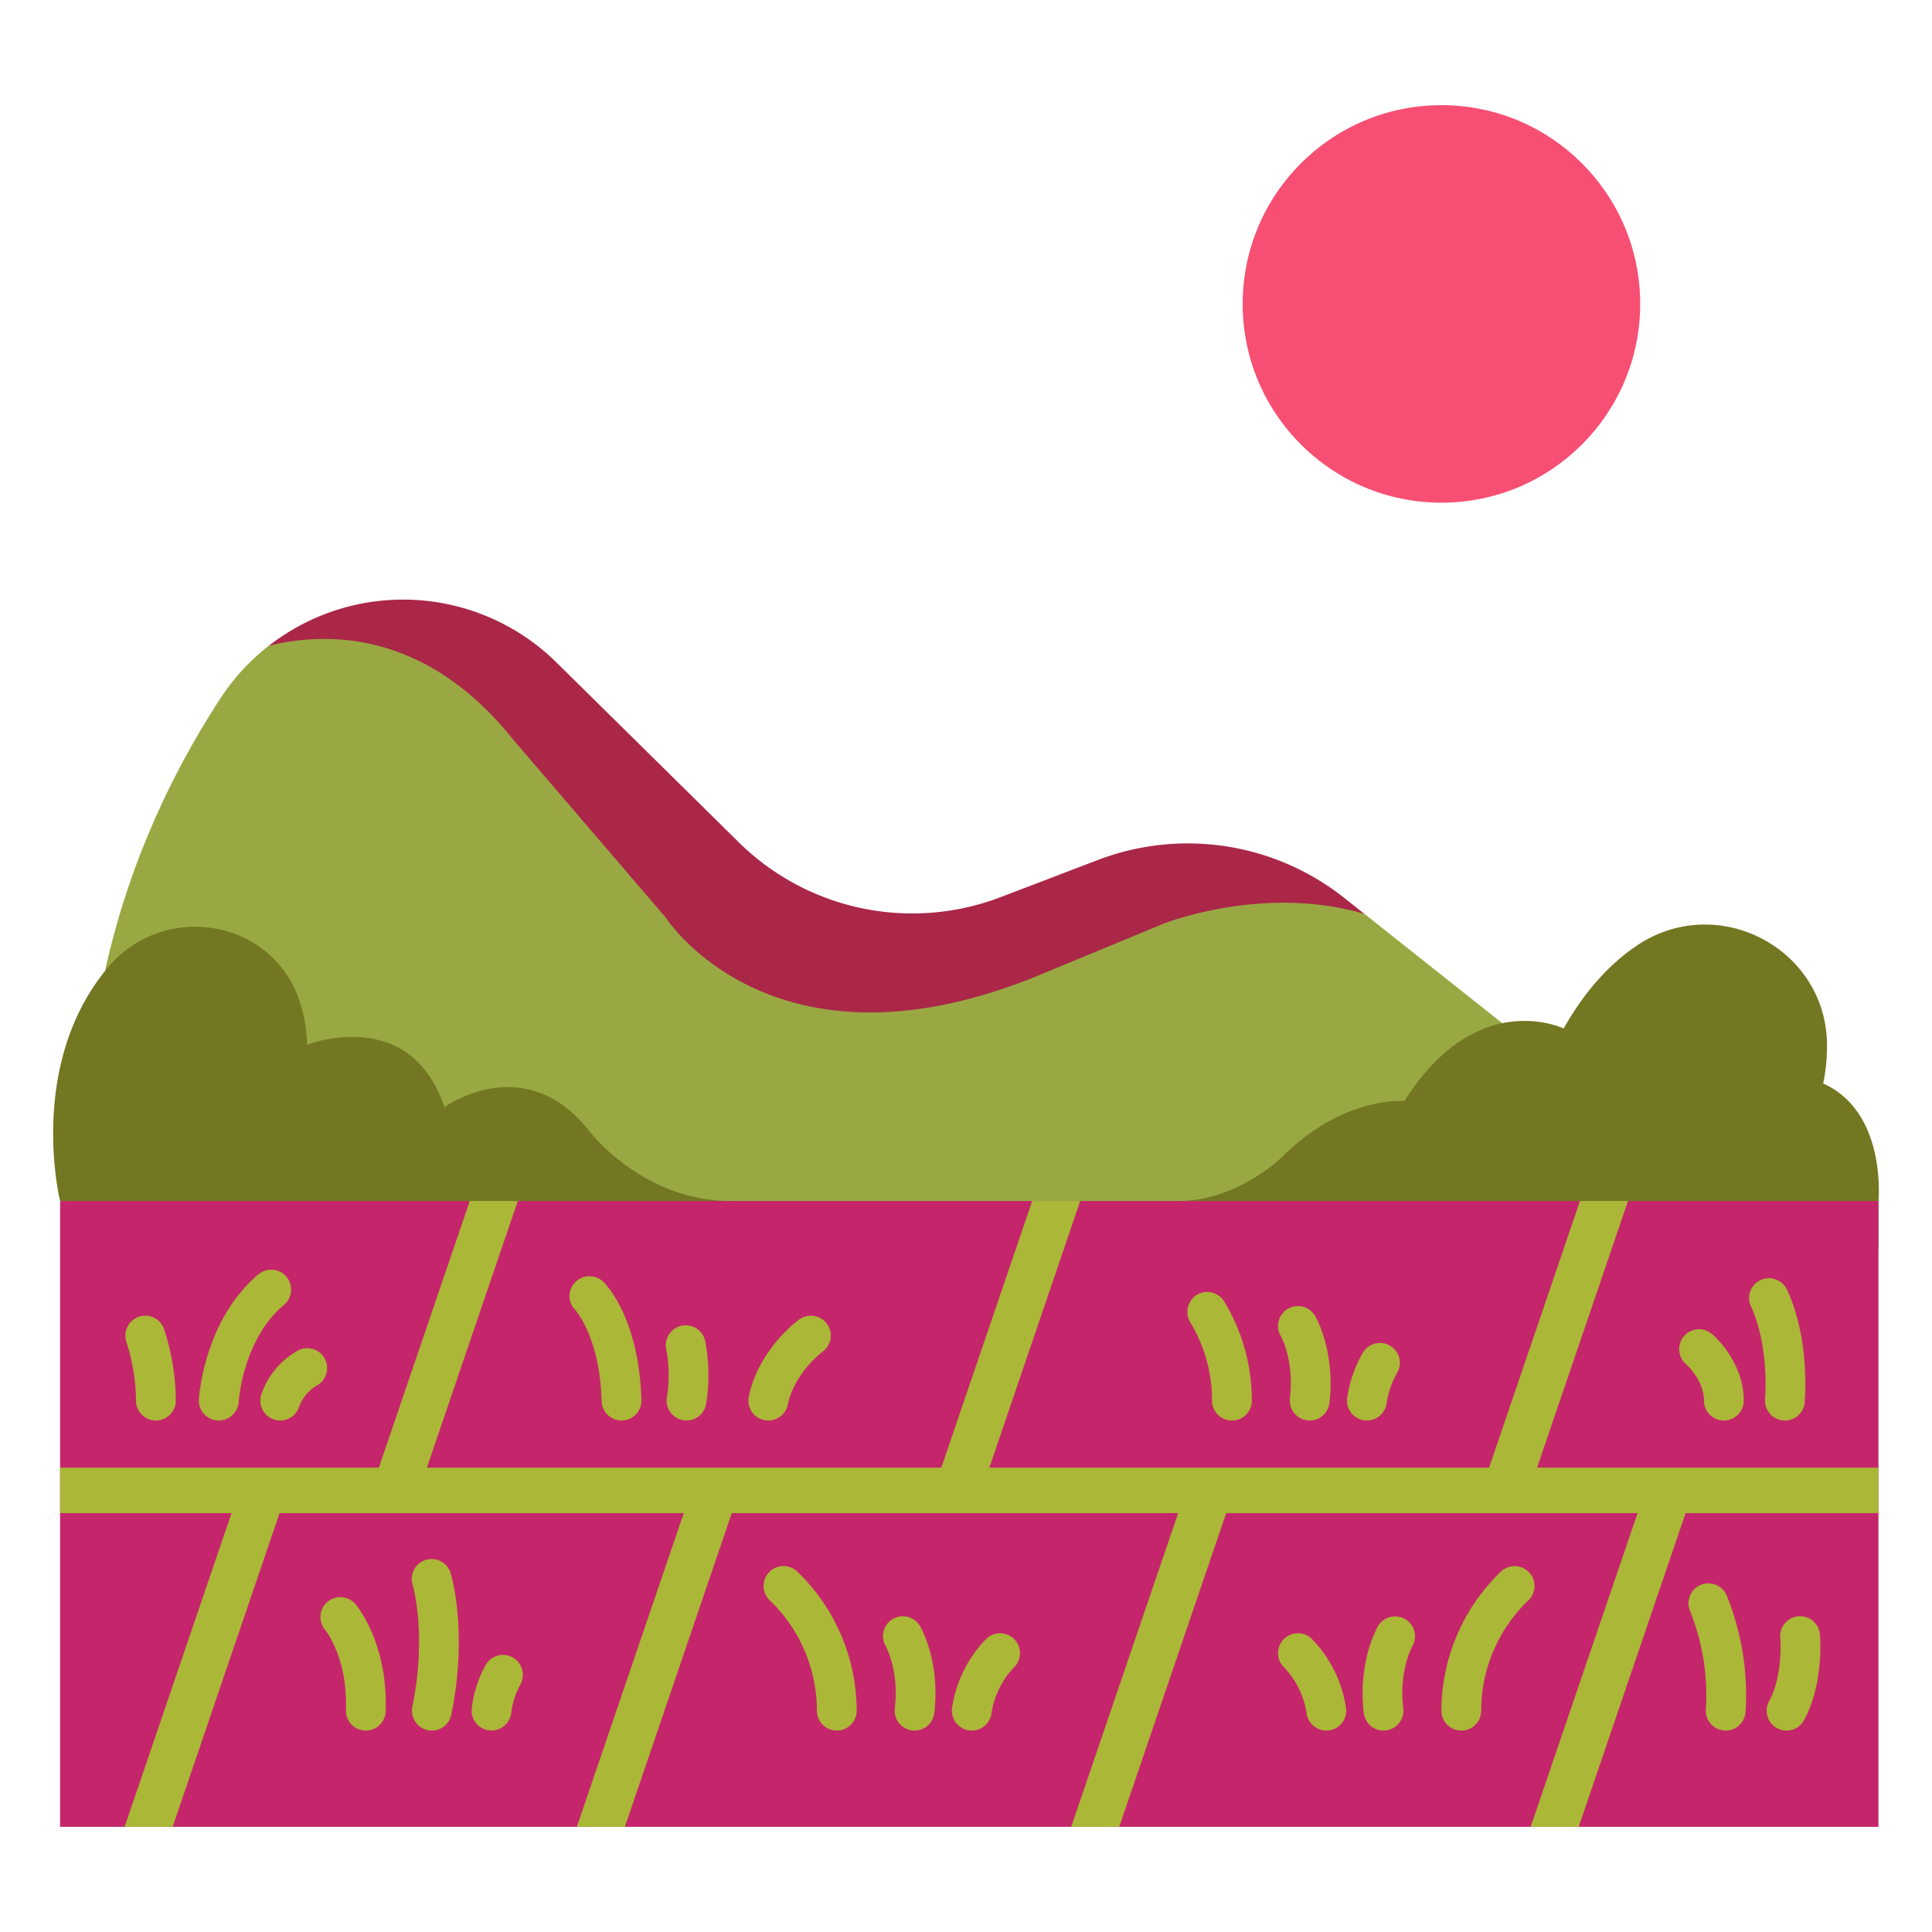 <!DOCTYPE svg PUBLIC "-//W3C//DTD SVG 1.1//EN" "http://www.w3.org/Graphics/SVG/1.1/DTD/svg11.dtd">
<!-- Uploaded to: SVG Repo, www.svgrepo.com, Transformed by: SVG Repo Mixer Tools -->
<svg width="800px" height="800px" viewBox="0 0 340 340" id="icons" xmlns="http://www.w3.org/2000/svg" fill="#000000">
<g id="SVGRepo_bgCarrier" stroke-width="0"/>
<g id="SVGRepo_tracerCarrier" stroke-linecap="round" stroke-linejoin="round"/>
<g id="SVGRepo_iconCarrier">
<title/>
<path d="M16.431,211.357S8.482,169.612,38.657,123.1a38.609,38.609,0,0,1,8.648-9.46S76.626,100.493,95.6,118.9l31.155,31.439c12.14,11.973,32.5,17.236,48.432,11.151l18.694-7.753c14.627-5.588,26.767-6.007,39.035,3.725l7.2,3.362,33.484,26.564v32.287Z" style="fill:#99a843"/>
<path d="M330.576,211.357s1.54-15.623-9.722-20.681a32.639,32.639,0,0,0,.668-6.392c.212-17.223-19.156-27.5-33.452-17.887-4.35,2.924-8.892,7.5-12.893,14.608,0,0-15.256-7.451-28.029,12.773,0,0-10.644-1.065-21.643,9.934,0,0-7.805,7.645-18.094,7.645v8.321H330.576Z" style="fill:#737722"/>
<path d="M10.576,211.357s-5.961-24,8.435-41.117c9.679-11.51,28.429-8.7,33.541,5.439a26.739,26.739,0,0,1,1.513,8.164s18.068-7.1,24.149,11c0,0,14.136-10.289,25.542,4.258,0,0,9.278,12.257,24.889,12.257v6.9Z" style="fill:#737722"/>
<rect height="110.136" style="fill:#c5266b" width="320" x="10.576" y="211.357"/>
<circle cx="253.668" cy="53.486" r="34.979" style="fill:#f74f73"/>
<path d="M270.5,258.281,286.5,211.357h-8.452l-15.993,46.924H174.111L190.1,211.357h-8.451l-15.994,46.924H75.125l15.993-46.924H82.666L66.673,258.281h-56.1v8H40.748L21.93,321.493h8.452L49.2,266.281h71.13l-18.819,55.212h8.452l18.819-55.212h78.553l-18.819,55.212h8.452l18.819-55.212h72.4l-18.819,55.212h8.452l18.818-55.212h33.939v-8Z" style="fill:#abb737"/>
<path d="M27.437,249.984a3.5,3.5,0,0,1-3.5-3.5,34.843,34.843,0,0,0-1.673-10.268,3.5,3.5,0,0,1,6.6-2.347,41.522,41.522,0,0,1,2.078,12.615A3.5,3.5,0,0,1,27.437,249.984Z" style="fill:#abb737"/>
<path d="M38.5,249.984c-.071,0-.143,0-.215-.007a3.5,3.5,0,0,1-3.282-3.705c.034-.566.95-13.964,10.425-21.963a3.5,3.5,0,1,1,4.515,5.348C42.737,235.745,42,246.586,42,246.7A3.5,3.5,0,0,1,38.5,249.984Z" style="fill:#abb737"/>
<path d="M49.313,249.985a3.5,3.5,0,0,1-3.349-4.523A14.06,14.06,0,0,1,52.2,237.8a3.5,3.5,0,0,1,3.734,5.922,7.264,7.264,0,0,0-3.272,3.779A3.5,3.5,0,0,1,49.313,249.985Z" style="fill:#abb737"/>
<path d="M64.377,304.551l-.123,0a3.5,3.5,0,0,1-3.377-3.619c.319-9.243-3.608-14.043-3.648-14.089a3.5,3.5,0,0,1,5.29-4.584c.236.272,5.771,6.8,5.354,18.915A3.5,3.5,0,0,1,64.377,304.551Z" style="fill:#abb737"/>
<path d="M76,304.552a3.5,3.5,0,0,1-3.431-4.205c2.6-12.678.1-21.269.075-21.354a3.5,3.5,0,1,1,6.7-2.012c.125.418,3.033,10.387.076,24.774A3.5,3.5,0,0,1,76,304.552Z" style="fill:#abb737"/>
<path d="M86.5,304.535c-.081,0-.163,0-.245-.009a3.487,3.487,0,0,1-3.251-3.687,20.445,20.445,0,0,1,2.422-7.74,3.5,3.5,0,0,1,6.184,3.281,14.082,14.082,0,0,0-1.62,4.914A3.519,3.519,0,0,1,86.5,304.535Z" style="fill:#abb737"/>
<path d="M109.38,249.984a3.5,3.5,0,0,1-3.5-3.4c-.323-11.319-4.595-15.993-4.639-16.039a3.476,3.476,0,0,1,.019-4.93,3.52,3.52,0,0,1,4.968.019c.638.638,6.246,6.641,6.649,20.751a3.5,3.5,0,0,1-3.4,3.6Z" style="fill:#abb737"/>
<path d="M120.824,249.985a3.585,3.585,0,0,1-.58-.049,3.5,3.5,0,0,1-2.876-4.028,24.923,24.923,0,0,0-.134-8.55,3.5,3.5,0,0,1,6.888-1.25,31.882,31.882,0,0,1,.15,10.952A3.5,3.5,0,0,1,120.824,249.985Z" style="fill:#abb737"/>
<path d="M135.205,249.985a3.5,3.5,0,0,1-3.429-4.223c1.76-8.356,8.593-13.35,8.883-13.558a3.5,3.5,0,0,1,4.1,5.674c-.1.072-4.947,3.706-6.131,9.328A3.5,3.5,0,0,1,135.205,249.985Z" style="fill:#abb737"/>
<path d="M147.26,304.551a3.5,3.5,0,0,1-3.5-3.5,26.881,26.881,0,0,0-8.17-19.3,3.5,3.5,0,0,1,4.576-5.3,34.015,34.015,0,0,1,10.594,24.593A3.5,3.5,0,0,1,147.26,304.551Z" style="fill:#abb737"/>
<path d="M160.953,304.551a3.752,3.752,0,0,1-.409-.023,3.5,3.5,0,0,1-3.072-3.881c.775-6.665-1.516-10.792-1.614-10.965a3.5,3.5,0,0,1,6.038-3.541c.147.248,3.59,6.183,2.529,15.315A3.5,3.5,0,0,1,160.953,304.551Z" style="fill:#abb737"/>
<path d="M171.021,304.551a3.547,3.547,0,0,1-.4-.022,3.5,3.5,0,0,1-3.085-3.87,21.984,21.984,0,0,1,6.049-12.263,3.5,3.5,0,0,1,4.838,5.059,14.909,14.909,0,0,0-3.931,7.989A3.5,3.5,0,0,1,171.021,304.551Z" style="fill:#abb737"/>
<path d="M257.168,304.551a3.5,3.5,0,0,1-3.5-3.5,34.015,34.015,0,0,1,10.594-24.593,3.5,3.5,0,0,1,4.573,5.3,26.888,26.888,0,0,0-8.167,19.294A3.5,3.5,0,0,1,257.168,304.551Z" style="fill:#abb737"/>
<path d="M243.475,304.551A3.5,3.5,0,0,1,240,301.456c-1.062-9.132,2.381-15.067,2.529-15.315a3.5,3.5,0,0,1,6.035,3.545c-.124.221-2.381,4.338-1.611,10.961a3.5,3.5,0,0,1-3.072,3.881A3.766,3.766,0,0,1,243.475,304.551Z" style="fill:#abb737"/>
<path d="M233.407,304.551a3.5,3.5,0,0,1-3.472-3.091,14.963,14.963,0,0,0-3.933-8,3.5,3.5,0,1,1,4.839-5.059,22,22,0,0,1,6.048,12.263,3.5,3.5,0,0,1-3.085,3.87A3.561,3.561,0,0,1,233.407,304.551Z" style="fill:#abb737"/>
<path d="M216.8,249.984a3.5,3.5,0,0,1-3.5-3.5,26.636,26.636,0,0,0-3.852-13.821,3.5,3.5,0,1,1,6.011-3.588,33.551,33.551,0,0,1,4.841,17.409A3.5,3.5,0,0,1,216.8,249.984Z" style="fill:#abb737"/>
<path d="M230.488,249.984a3.505,3.505,0,0,1-3.481-3.9c.775-6.665-1.515-10.793-1.613-10.965a3.5,3.5,0,0,1,6.039-3.541c.147.248,3.589,6.184,2.527,15.314A3.5,3.5,0,0,1,230.488,249.984Z" style="fill:#abb737"/>
<path d="M240.557,249.984a3.315,3.315,0,0,1-.4-.023,3.5,3.5,0,0,1-3.086-3.87,22.522,22.522,0,0,1,2.756-8.018,3.5,3.5,0,0,1,6.07,3.486,15.819,15.819,0,0,0-1.87,5.317A3.5,3.5,0,0,1,240.557,249.984Z" style="fill:#abb737"/>
<path d="M314.119,249.984c-.072,0-.144,0-.217-.007a3.5,3.5,0,0,1-3.28-3.707c.626-10.25-2.385-16.139-2.415-16.2a3.5,3.5,0,0,1,6.167-3.311c.164.3,3.992,7.536,3.235,19.935A3.5,3.5,0,0,1,314.119,249.984Z" style="fill:#abb737"/>
<path d="M303.369,249.984a3.5,3.5,0,0,1-3.5-3.5c0-3.585-3.055-6.329-3.085-6.355a3.5,3.5,0,1,1,4.519-5.345c.228.192,5.566,4.785,5.566,11.7A3.5,3.5,0,0,1,303.369,249.984Z" style="fill:#abb737"/>
<path d="M303.7,304.551c-.095,0-.189,0-.285-.011a3.5,3.5,0,0,1-3.208-3.77,40.04,40.04,0,0,0-2.757-17.206,3.5,3.5,0,0,1,6.4-2.837,46.563,46.563,0,0,1,3.336,20.605A3.5,3.5,0,0,1,303.7,304.551Z" style="fill:#abb737"/>
<path d="M314.4,304.552a3.5,3.5,0,0,1-3.061-5.192c2.48-4.5,1.971-11.056,1.965-11.121a3.5,3.5,0,1,1,6.972-.627c.032.352.736,8.708-2.808,15.131A3.5,3.5,0,0,1,314.4,304.552Z" style="fill:#abb737"/>
<path d="M236.584,158.031a44.341,44.341,0,0,0-43.385-6.684l-17.115,6.539A43.51,43.51,0,0,1,130,148.219L97.922,116.576A38.429,38.429,0,0,0,47.31,113.65c9.153-2.3,27.109-3.348,42.891,16.38l26.977,31.463s18.639,29.166,65.1,10.362L204.65,162.6s17.536-7.048,35.459-1.772Z" style="fill:#aa2748"/>
</g>
</svg>